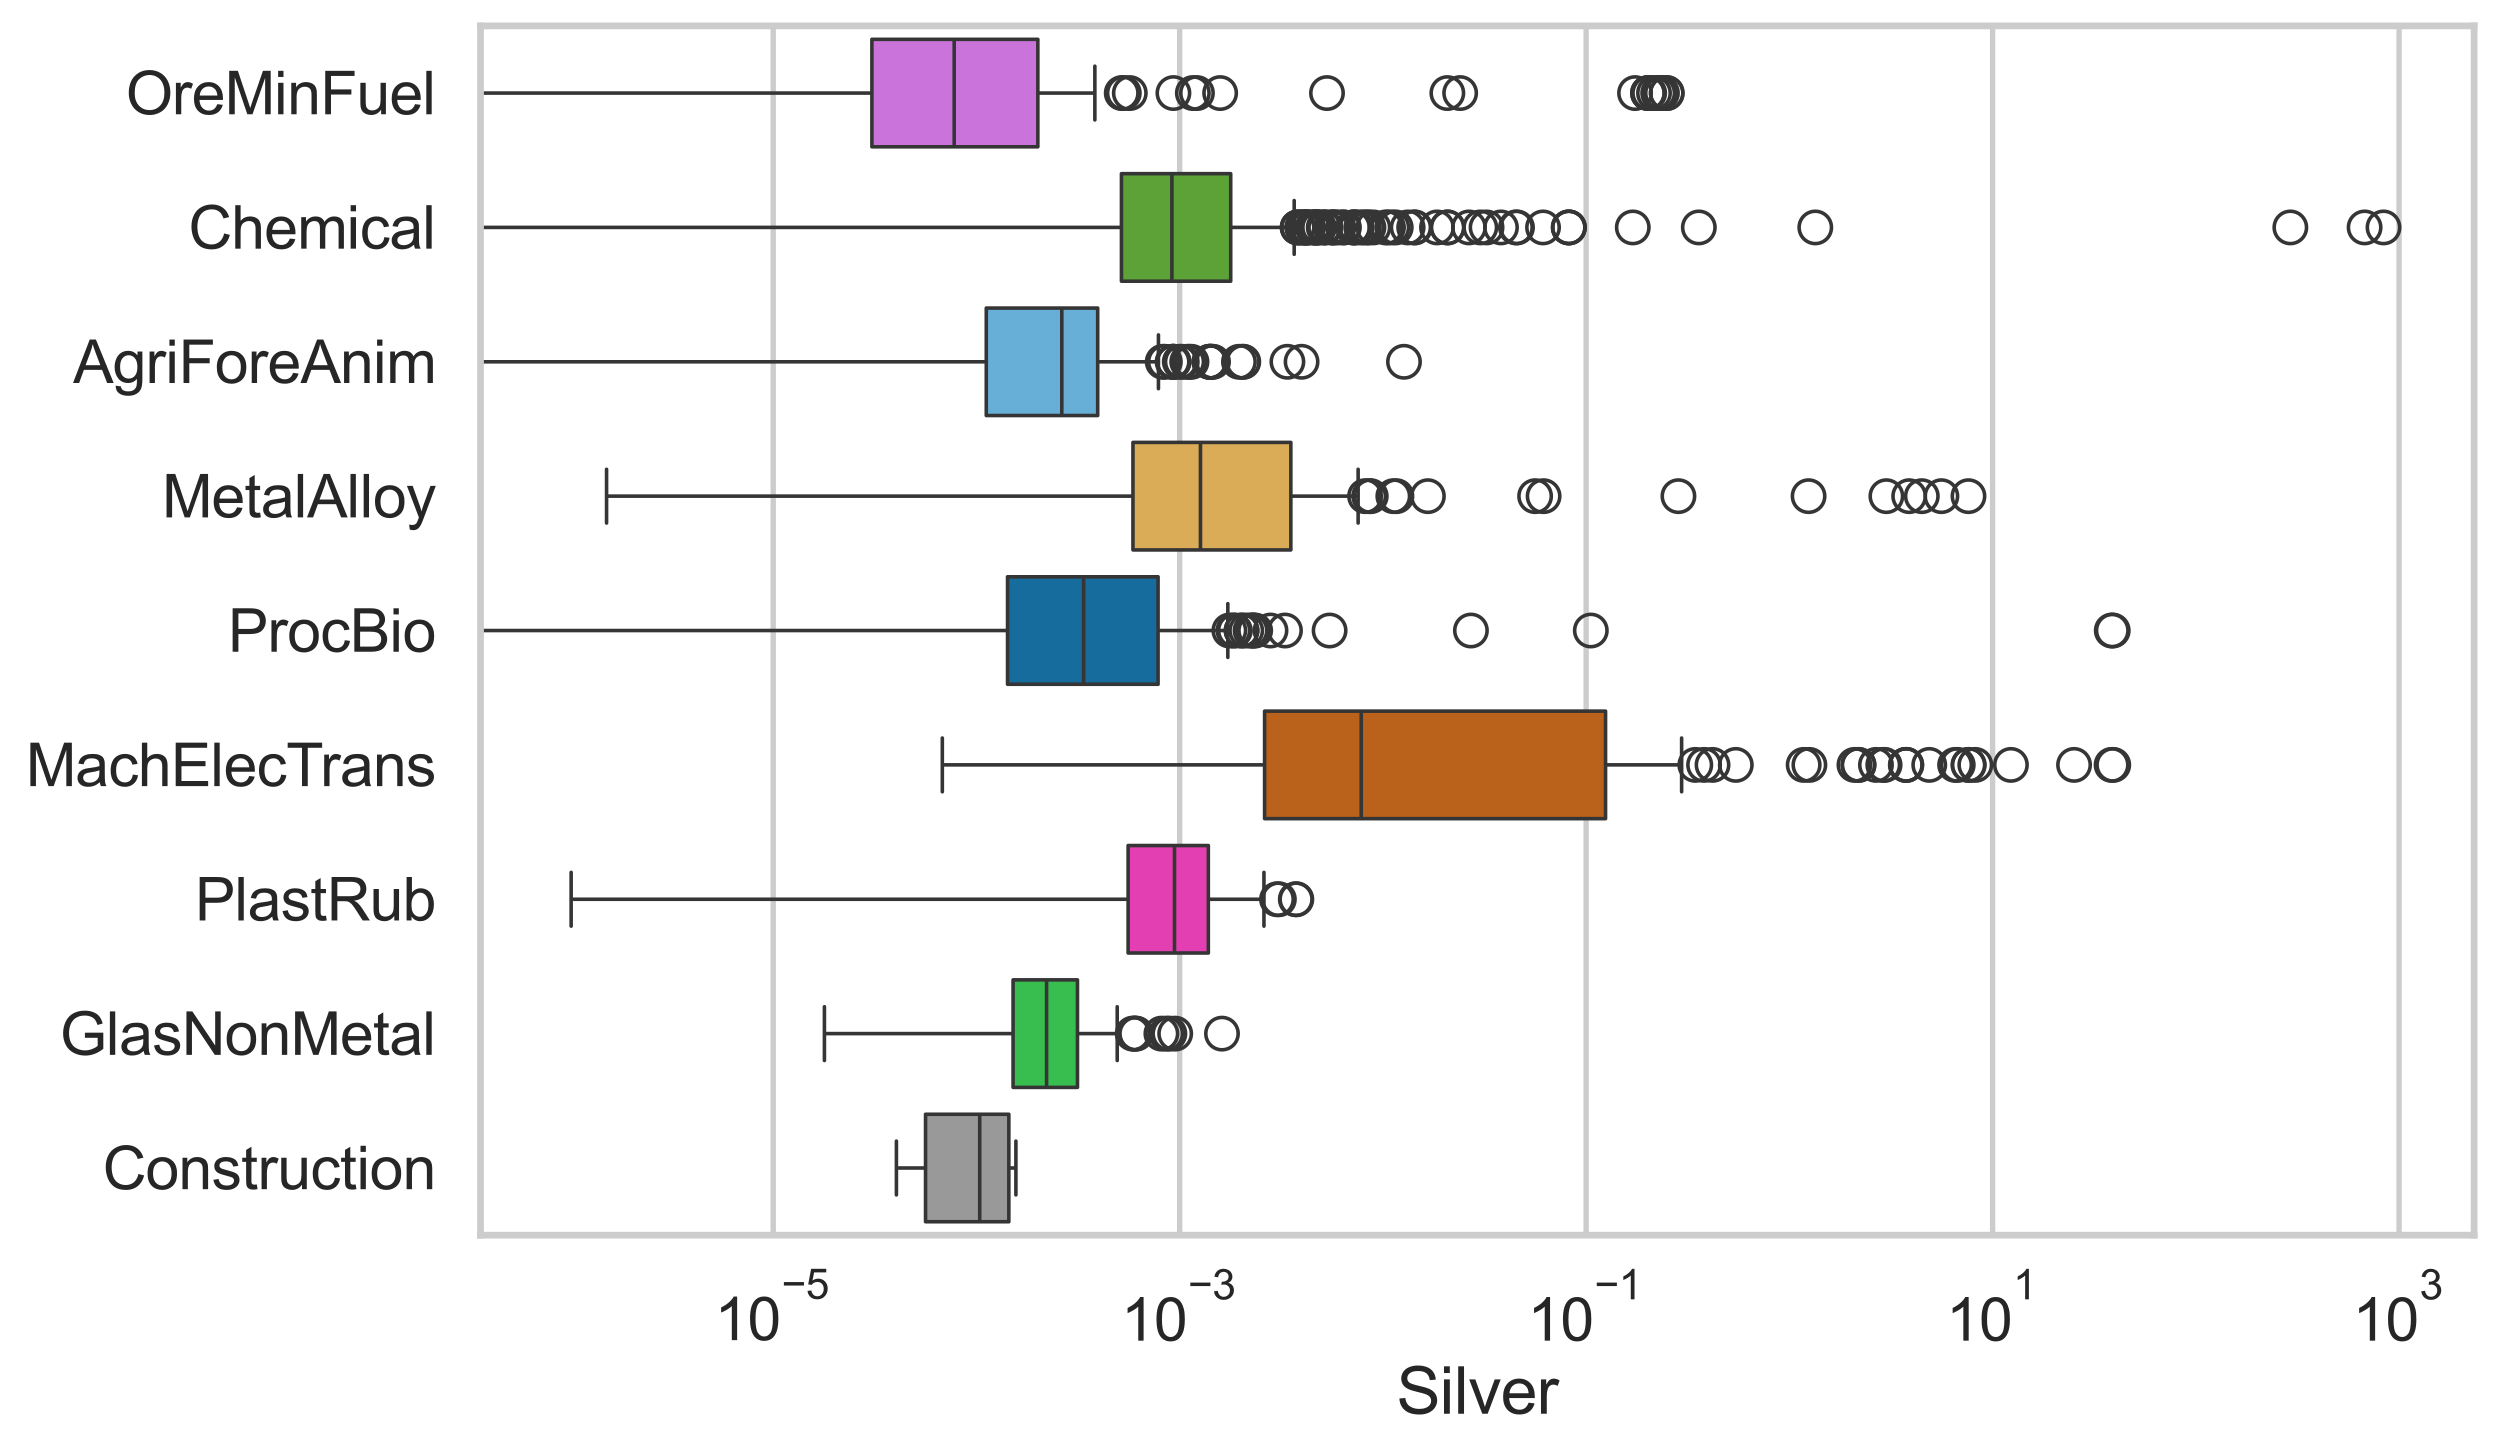 <?xml version="1.0" encoding="utf-8" standalone="no"?>
<!DOCTYPE svg PUBLIC "-//W3C//DTD SVG 1.1//EN"
  "http://www.w3.org/Graphics/SVG/1.1/DTD/svg11.dtd">
<svg xmlns:xlink="http://www.w3.org/1999/xlink" width="695.577pt" height="404.121pt" viewBox="0 0 695.577 404.121" xmlns="http://www.w3.org/2000/svg" version="1.1">
 <defs>
  <style type="text/css">*{stroke-linejoin: round; stroke-linecap: butt}</style>
 </defs>
 <g id="figure_1">
  <g id="patch_1">
   <path d="M 0 404.121 
L 695.577 404.121 
L 695.577 0 
L 0 0 
z
" style="fill: #ffffff"/>
  </g>
  <g id="axes_1">
   <g id="patch_2">
    <path d="M 133.697 343.665 
L 688.377 343.665 
L 688.377 7.2 
L 133.697 7.2 
z
" style="fill: #ffffff"/>
   </g>
   <g id="matplotlib.axis_1">
    <g id="xtick_1">
     <g id="line2d_1">
      <path d="M 215.134 343.665 
L 215.134 7.2 
" clip-path="url(#pb88193bafd)" style="fill: none; stroke: #cccccc; stroke-width: 1.5; stroke-linecap: round"/>
     </g>
     <g id="text_1">
      <!-- $\mathdefault{10^{-5}}$ -->
      <g style="fill: #262626" transform="translate(198.799 373.015) scale(0.165 -0.165)">
       <defs>
        <path id="ArialMT-31" d="M 2384 0 
L 1822 0 
L 1822 3584 
Q 1619 3391 1289 3197 
Q 959 3003 697 2906 
L 697 3450 
Q 1169 3672 1522 3987 
Q 1875 4303 2022 4600 
L 2384 4600 
L 2384 0 
z
" transform="scale(0.016)"/>
        <path id="ArialMT-30" d="M 266 2259 
Q 266 3072 433 3567 
Q 600 4063 929 4331 
Q 1259 4600 1759 4600 
Q 2128 4600 2406 4451 
Q 2684 4303 2865 4023 
Q 3047 3744 3150 3342 
Q 3253 2941 3253 2259 
Q 3253 1453 3087 958 
Q 2922 463 2592 192 
Q 2263 -78 1759 -78 
Q 1097 -78 719 397 
Q 266 969 266 2259 
z
M 844 2259 
Q 844 1131 1108 757 
Q 1372 384 1759 384 
Q 2147 384 2411 759 
Q 2675 1134 2675 2259 
Q 2675 3391 2411 3762 
Q 2147 4134 1753 4134 
Q 1366 4134 1134 3806 
Q 844 3388 844 2259 
z
" transform="scale(0.016)"/>
        <path id="ArialMT-2212" d="M 3381 1997 
L 356 1997 
L 356 2522 
L 3381 2522 
L 3381 1997 
z
" transform="scale(0.016)"/>
        <path id="ArialMT-35" d="M 266 1200 
L 856 1250 
Q 922 819 1161 601 
Q 1400 384 1738 384 
Q 2144 384 2425 690 
Q 2706 997 2706 1503 
Q 2706 1984 2436 2262 
Q 2166 2541 1728 2541 
Q 1456 2541 1237 2417 
Q 1019 2294 894 2097 
L 366 2166 
L 809 4519 
L 3088 4519 
L 3088 3981 
L 1259 3981 
L 1013 2750 
Q 1425 3038 1878 3038 
Q 2478 3038 2890 2622 
Q 3303 2206 3303 1553 
Q 3303 931 2941 478 
Q 2500 -78 1738 -78 
Q 1113 -78 717 272 
Q 322 622 266 1200 
z
" transform="scale(0.016)"/>
       </defs>
       <use xlink:href="#ArialMT-31" transform="translate(0 0.88)"/>
       <use xlink:href="#ArialMT-30" transform="translate(55.615 0.88)"/>
       <use xlink:href="#ArialMT-2212" transform="translate(112.973 70.573) scale(0.7)"/>
       <use xlink:href="#ArialMT-35" transform="translate(153.852 70.573) scale(0.7)"/>
      </g>
     </g>
    </g>
    <g id="xtick_2">
     <g id="line2d_2">
      <path d="M 328.224 343.665 
L 328.224 7.2 
" clip-path="url(#pb88193bafd)" style="fill: none; stroke: #cccccc; stroke-width: 1.5; stroke-linecap: round"/>
     </g>
     <g id="text_2">
      <!-- $\mathdefault{10^{-3}}$ -->
      <g style="fill: #262626" transform="translate(311.889 373.18) scale(0.165 -0.165)">
       <defs>
        <path id="ArialMT-33" d="M 269 1209 
L 831 1284 
Q 928 806 1161 595 
Q 1394 384 1728 384 
Q 2125 384 2398 659 
Q 2672 934 2672 1341 
Q 2672 1728 2419 1979 
Q 2166 2231 1775 2231 
Q 1616 2231 1378 2169 
L 1441 2663 
Q 1497 2656 1531 2656 
Q 1891 2656 2178 2843 
Q 2466 3031 2466 3422 
Q 2466 3731 2256 3934 
Q 2047 4138 1716 4138 
Q 1388 4138 1169 3931 
Q 950 3725 888 3313 
L 325 3413 
Q 428 3978 793 4289 
Q 1159 4600 1703 4600 
Q 2078 4600 2393 4439 
Q 2709 4278 2876 4000 
Q 3044 3722 3044 3409 
Q 3044 3113 2884 2869 
Q 2725 2625 2413 2481 
Q 2819 2388 3044 2092 
Q 3269 1797 3269 1353 
Q 3269 753 2831 336 
Q 2394 -81 1725 -81 
Q 1122 -81 723 278 
Q 325 638 269 1209 
z
" transform="scale(0.016)"/>
       </defs>
       <use xlink:href="#ArialMT-31" transform="translate(0 0.994)"/>
       <use xlink:href="#ArialMT-30" transform="translate(55.615 0.994)"/>
       <use xlink:href="#ArialMT-2212" transform="translate(112.973 70.688) scale(0.7)"/>
       <use xlink:href="#ArialMT-33" transform="translate(153.852 70.688) scale(0.7)"/>
      </g>
     </g>
    </g>
    <g id="xtick_3">
     <g id="line2d_3">
      <path d="M 441.314 343.665 
L 441.314 7.2 
" clip-path="url(#pb88193bafd)" style="fill: none; stroke: #cccccc; stroke-width: 1.5; stroke-linecap: round"/>
     </g>
     <g id="text_3">
      <!-- $\mathdefault{10^{-1}}$ -->
      <g style="fill: #262626" transform="translate(424.979 373.18) scale(0.165 -0.165)">
       <use xlink:href="#ArialMT-31" transform="translate(0 0.994)"/>
       <use xlink:href="#ArialMT-30" transform="translate(55.615 0.994)"/>
       <use xlink:href="#ArialMT-2212" transform="translate(112.973 70.688) scale(0.7)"/>
       <use xlink:href="#ArialMT-31" transform="translate(153.852 70.688) scale(0.7)"/>
      </g>
     </g>
    </g>
    <g id="xtick_4">
     <g id="line2d_4">
      <path d="M 554.404 343.665 
L 554.404 7.2 
" clip-path="url(#pb88193bafd)" style="fill: none; stroke: #cccccc; stroke-width: 1.5; stroke-linecap: round"/>
     </g>
     <g id="text_4">
      <!-- $\mathdefault{10^{1}}$ -->
      <g style="fill: #262626" transform="translate(541.452 373.18) scale(0.165 -0.165)">
       <use xlink:href="#ArialMT-31" transform="translate(0 0.994)"/>
       <use xlink:href="#ArialMT-30" transform="translate(55.615 0.994)"/>
       <use xlink:href="#ArialMT-31" transform="translate(112.973 70.688) scale(0.7)"/>
      </g>
     </g>
    </g>
    <g id="xtick_5">
     <g id="line2d_5">
      <path d="M 667.494 343.665 
L 667.494 7.2 
" clip-path="url(#pb88193bafd)" style="fill: none; stroke: #cccccc; stroke-width: 1.5; stroke-linecap: round"/>
     </g>
     <g id="text_5">
      <!-- $\mathdefault{10^{3}}$ -->
      <g style="fill: #262626" transform="translate(654.542 373.18) scale(0.165 -0.165)">
       <use xlink:href="#ArialMT-31" transform="translate(0 0.994)"/>
       <use xlink:href="#ArialMT-30" transform="translate(55.615 0.994)"/>
       <use xlink:href="#ArialMT-33" transform="translate(112.973 70.688) scale(0.7)"/>
      </g>
     </g>
    </g>
    <g id="text_6">
     <!-- Silver -->
     <g style="fill: #262626" transform="translate(388.533 393.344) scale(0.18 -0.18)">
      <defs>
       <path id="ArialMT-53" d="M 288 1472 
L 859 1522 
Q 900 1178 1048 958 
Q 1197 738 1509 602 
Q 1822 466 2213 466 
Q 2559 466 2825 569 
Q 3091 672 3220 851 
Q 3350 1031 3350 1244 
Q 3350 1459 3225 1620 
Q 3100 1781 2813 1891 
Q 2628 1963 1997 2114 
Q 1366 2266 1113 2400 
Q 784 2572 623 2826 
Q 463 3081 463 3397 
Q 463 3744 659 4045 
Q 856 4347 1234 4503 
Q 1613 4659 2075 4659 
Q 2584 4659 2973 4495 
Q 3363 4331 3572 4012 
Q 3781 3694 3797 3291 
L 3216 3247 
Q 3169 3681 2898 3903 
Q 2628 4125 2100 4125 
Q 1550 4125 1298 3923 
Q 1047 3722 1047 3438 
Q 1047 3191 1225 3031 
Q 1400 2872 2139 2705 
Q 2878 2538 3153 2413 
Q 3553 2228 3743 1945 
Q 3934 1663 3934 1294 
Q 3934 928 3725 604 
Q 3516 281 3123 101 
Q 2731 -78 2241 -78 
Q 1619 -78 1198 103 
Q 778 284 539 648 
Q 300 1013 288 1472 
z
" transform="scale(0.016)"/>
       <path id="ArialMT-69" d="M 425 3934 
L 425 4581 
L 988 4581 
L 988 3934 
L 425 3934 
z
M 425 0 
L 425 3319 
L 988 3319 
L 988 0 
L 425 0 
z
" transform="scale(0.016)"/>
       <path id="ArialMT-6c" d="M 409 0 
L 409 4581 
L 972 4581 
L 972 0 
L 409 0 
z
" transform="scale(0.016)"/>
       <path id="ArialMT-76" d="M 1344 0 
L 81 3319 
L 675 3319 
L 1388 1331 
Q 1503 1009 1600 663 
Q 1675 925 1809 1294 
L 2547 3319 
L 3125 3319 
L 1869 0 
L 1344 0 
z
" transform="scale(0.016)"/>
       <path id="ArialMT-65" d="M 2694 1069 
L 3275 997 
Q 3138 488 2766 206 
Q 2394 -75 1816 -75 
Q 1088 -75 661 373 
Q 234 822 234 1631 
Q 234 2469 665 2931 
Q 1097 3394 1784 3394 
Q 2450 3394 2872 2941 
Q 3294 2488 3294 1666 
Q 3294 1616 3291 1516 
L 816 1516 
Q 847 969 1125 678 
Q 1403 388 1819 388 
Q 2128 388 2347 550 
Q 2566 713 2694 1069 
z
M 847 1978 
L 2700 1978 
Q 2663 2397 2488 2606 
Q 2219 2931 1791 2931 
Q 1403 2931 1139 2672 
Q 875 2413 847 1978 
z
" transform="scale(0.016)"/>
       <path id="ArialMT-72" d="M 416 0 
L 416 3319 
L 922 3319 
L 922 2816 
Q 1116 3169 1280 3281 
Q 1444 3394 1641 3394 
Q 1925 3394 2219 3213 
L 2025 2691 
Q 1819 2813 1613 2813 
Q 1428 2813 1281 2702 
Q 1134 2591 1072 2394 
Q 978 2094 978 1738 
L 978 0 
L 416 0 
z
" transform="scale(0.016)"/>
      </defs>
      <use xlink:href="#ArialMT-53"/>
      <use xlink:href="#ArialMT-69" transform="translate(66.699 0)"/>
      <use xlink:href="#ArialMT-6c" transform="translate(88.916 0)"/>
      <use xlink:href="#ArialMT-76" transform="translate(111.133 0)"/>
      <use xlink:href="#ArialMT-65" transform="translate(161.133 0)"/>
      <use xlink:href="#ArialMT-72" transform="translate(216.748 0)"/>
     </g>
    </g>
   </g>
   <g id="matplotlib.axis_2">
    <g id="ytick_1">
     <g id="text_7">
      <!-- OreMinFuel -->
      <g style="fill: #262626" transform="translate(35.013 31.798) scale(0.165 -0.165)">
       <defs>
        <path id="ArialMT-4f" d="M 309 2231 
Q 309 3372 921 4017 
Q 1534 4663 2503 4663 
Q 3138 4663 3647 4359 
Q 4156 4056 4423 3514 
Q 4691 2972 4691 2284 
Q 4691 1588 4409 1038 
Q 4128 488 3612 205 
Q 3097 -78 2500 -78 
Q 1853 -78 1343 234 
Q 834 547 571 1087 
Q 309 1628 309 2231 
z
M 934 2222 
Q 934 1394 1379 917 
Q 1825 441 2497 441 
Q 3181 441 3623 922 
Q 4066 1403 4066 2288 
Q 4066 2847 3877 3264 
Q 3688 3681 3323 3911 
Q 2959 4141 2506 4141 
Q 1863 4141 1398 3698 
Q 934 3256 934 2222 
z
" transform="scale(0.016)"/>
        <path id="ArialMT-4d" d="M 475 0 
L 475 4581 
L 1388 4581 
L 2472 1338 
Q 2622 884 2691 659 
Q 2769 909 2934 1394 
L 4031 4581 
L 4847 4581 
L 4847 0 
L 4263 0 
L 4263 3834 
L 2931 0 
L 2384 0 
L 1059 3900 
L 1059 0 
L 475 0 
z
" transform="scale(0.016)"/>
        <path id="ArialMT-6e" d="M 422 0 
L 422 3319 
L 928 3319 
L 928 2847 
Q 1294 3394 1984 3394 
Q 2284 3394 2536 3286 
Q 2788 3178 2913 3003 
Q 3038 2828 3088 2588 
Q 3119 2431 3119 2041 
L 3119 0 
L 2556 0 
L 2556 2019 
Q 2556 2363 2490 2533 
Q 2425 2703 2258 2804 
Q 2091 2906 1866 2906 
Q 1506 2906 1245 2678 
Q 984 2450 984 1813 
L 984 0 
L 422 0 
z
" transform="scale(0.016)"/>
        <path id="ArialMT-46" d="M 525 0 
L 525 4581 
L 3616 4581 
L 3616 4041 
L 1131 4041 
L 1131 2622 
L 3281 2622 
L 3281 2081 
L 1131 2081 
L 1131 0 
L 525 0 
z
" transform="scale(0.016)"/>
        <path id="ArialMT-75" d="M 2597 0 
L 2597 488 
Q 2209 -75 1544 -75 
Q 1250 -75 995 37 
Q 741 150 617 320 
Q 494 491 444 738 
Q 409 903 409 1263 
L 409 3319 
L 972 3319 
L 972 1478 
Q 972 1038 1006 884 
Q 1059 663 1231 536 
Q 1403 409 1656 409 
Q 1909 409 2131 539 
Q 2353 669 2445 892 
Q 2538 1116 2538 1541 
L 2538 3319 
L 3100 3319 
L 3100 0 
L 2597 0 
z
" transform="scale(0.016)"/>
       </defs>
       <use xlink:href="#ArialMT-4f"/>
       <use xlink:href="#ArialMT-72" transform="translate(77.783 0)"/>
       <use xlink:href="#ArialMT-65" transform="translate(111.084 0)"/>
       <use xlink:href="#ArialMT-4d" transform="translate(166.699 0)"/>
       <use xlink:href="#ArialMT-69" transform="translate(250 0)"/>
       <use xlink:href="#ArialMT-6e" transform="translate(272.217 0)"/>
       <use xlink:href="#ArialMT-46" transform="translate(327.832 0)"/>
       <use xlink:href="#ArialMT-75" transform="translate(388.916 0)"/>
       <use xlink:href="#ArialMT-65" transform="translate(444.531 0)"/>
       <use xlink:href="#ArialMT-6c" transform="translate(500.146 0)"/>
      </g>
     </g>
    </g>
    <g id="ytick_2">
     <g id="text_8">
      <!-- Chemical -->
      <g style="fill: #262626" transform="translate(52.428 69.183) scale(0.165 -0.165)">
       <defs>
        <path id="ArialMT-43" d="M 3763 1606 
L 4369 1453 
Q 4178 706 3683 314 
Q 3188 -78 2472 -78 
Q 1731 -78 1267 223 
Q 803 525 561 1097 
Q 319 1669 319 2325 
Q 319 3041 592 3573 
Q 866 4106 1370 4382 
Q 1875 4659 2481 4659 
Q 3169 4659 3637 4309 
Q 4106 3959 4291 3325 
L 3694 3184 
Q 3534 3684 3231 3912 
Q 2928 4141 2469 4141 
Q 1941 4141 1586 3887 
Q 1231 3634 1087 3207 
Q 944 2781 944 2328 
Q 944 1744 1114 1308 
Q 1284 872 1643 656 
Q 2003 441 2422 441 
Q 2931 441 3284 734 
Q 3638 1028 3763 1606 
z
" transform="scale(0.016)"/>
        <path id="ArialMT-68" d="M 422 0 
L 422 4581 
L 984 4581 
L 984 2938 
Q 1378 3394 1978 3394 
Q 2347 3394 2619 3248 
Q 2891 3103 3008 2847 
Q 3125 2591 3125 2103 
L 3125 0 
L 2563 0 
L 2563 2103 
Q 2563 2525 2380 2717 
Q 2197 2909 1863 2909 
Q 1613 2909 1392 2779 
Q 1172 2650 1078 2428 
Q 984 2206 984 1816 
L 984 0 
L 422 0 
z
" transform="scale(0.016)"/>
        <path id="ArialMT-6d" d="M 422 0 
L 422 3319 
L 925 3319 
L 925 2853 
Q 1081 3097 1340 3245 
Q 1600 3394 1931 3394 
Q 2300 3394 2536 3241 
Q 2772 3088 2869 2813 
Q 3263 3394 3894 3394 
Q 4388 3394 4653 3120 
Q 4919 2847 4919 2278 
L 4919 0 
L 4359 0 
L 4359 2091 
Q 4359 2428 4304 2576 
Q 4250 2725 4106 2815 
Q 3963 2906 3769 2906 
Q 3419 2906 3187 2673 
Q 2956 2441 2956 1928 
L 2956 0 
L 2394 0 
L 2394 2156 
Q 2394 2531 2256 2718 
Q 2119 2906 1806 2906 
Q 1569 2906 1367 2781 
Q 1166 2656 1075 2415 
Q 984 2175 984 1722 
L 984 0 
L 422 0 
z
" transform="scale(0.016)"/>
        <path id="ArialMT-63" d="M 2588 1216 
L 3141 1144 
Q 3050 572 2676 248 
Q 2303 -75 1759 -75 
Q 1078 -75 664 370 
Q 250 816 250 1647 
Q 250 2184 428 2587 
Q 606 2991 970 3192 
Q 1334 3394 1763 3394 
Q 2303 3394 2647 3120 
Q 2991 2847 3088 2344 
L 2541 2259 
Q 2463 2594 2264 2762 
Q 2066 2931 1784 2931 
Q 1359 2931 1093 2626 
Q 828 2322 828 1663 
Q 828 994 1084 691 
Q 1341 388 1753 388 
Q 2084 388 2306 591 
Q 2528 794 2588 1216 
z
" transform="scale(0.016)"/>
        <path id="ArialMT-61" d="M 2588 409 
Q 2275 144 1986 34 
Q 1697 -75 1366 -75 
Q 819 -75 525 192 
Q 231 459 231 875 
Q 231 1119 342 1320 
Q 453 1522 633 1644 
Q 813 1766 1038 1828 
Q 1203 1872 1538 1913 
Q 2219 1994 2541 2106 
Q 2544 2222 2544 2253 
Q 2544 2597 2384 2738 
Q 2169 2928 1744 2928 
Q 1347 2928 1158 2789 
Q 969 2650 878 2297 
L 328 2372 
Q 403 2725 575 2942 
Q 747 3159 1072 3276 
Q 1397 3394 1825 3394 
Q 2250 3394 2515 3294 
Q 2781 3194 2906 3042 
Q 3031 2891 3081 2659 
Q 3109 2516 3109 2141 
L 3109 1391 
Q 3109 606 3145 398 
Q 3181 191 3288 0 
L 2700 0 
Q 2613 175 2588 409 
z
M 2541 1666 
Q 2234 1541 1622 1453 
Q 1275 1403 1131 1340 
Q 988 1278 909 1158 
Q 831 1038 831 891 
Q 831 666 1001 516 
Q 1172 366 1500 366 
Q 1825 366 2078 508 
Q 2331 650 2450 897 
Q 2541 1088 2541 1459 
L 2541 1666 
z
" transform="scale(0.016)"/>
       </defs>
       <use xlink:href="#ArialMT-43"/>
       <use xlink:href="#ArialMT-68" transform="translate(72.217 0)"/>
       <use xlink:href="#ArialMT-65" transform="translate(127.832 0)"/>
       <use xlink:href="#ArialMT-6d" transform="translate(183.447 0)"/>
       <use xlink:href="#ArialMT-69" transform="translate(266.748 0)"/>
       <use xlink:href="#ArialMT-63" transform="translate(288.965 0)"/>
       <use xlink:href="#ArialMT-61" transform="translate(338.965 0)"/>
       <use xlink:href="#ArialMT-6c" transform="translate(394.58 0)"/>
      </g>
     </g>
    </g>
    <g id="ytick_3">
     <g id="text_9">
      <!-- AgriForeAnim -->
      <g style="fill: #262626" transform="translate(20.341 106.568) scale(0.165 -0.165)">
       <defs>
        <path id="ArialMT-41" d="M -9 0 
L 1750 4581 
L 2403 4581 
L 4278 0 
L 3588 0 
L 3053 1388 
L 1138 1388 
L 634 0 
L -9 0 
z
M 1313 1881 
L 2866 1881 
L 2388 3150 
Q 2169 3728 2063 4100 
Q 1975 3659 1816 3225 
L 1313 1881 
z
" transform="scale(0.016)"/>
        <path id="ArialMT-67" d="M 319 -275 
L 866 -356 
Q 900 -609 1056 -725 
Q 1266 -881 1628 -881 
Q 2019 -881 2231 -725 
Q 2444 -569 2519 -288 
Q 2563 -116 2559 434 
Q 2191 0 1641 0 
Q 956 0 581 494 
Q 206 988 206 1678 
Q 206 2153 378 2554 
Q 550 2956 876 3175 
Q 1203 3394 1644 3394 
Q 2231 3394 2613 2919 
L 2613 3319 
L 3131 3319 
L 3131 450 
Q 3131 -325 2973 -648 
Q 2816 -972 2473 -1159 
Q 2131 -1347 1631 -1347 
Q 1038 -1347 672 -1080 
Q 306 -813 319 -275 
z
M 784 1719 
Q 784 1066 1043 766 
Q 1303 466 1694 466 
Q 2081 466 2343 764 
Q 2606 1063 2606 1700 
Q 2606 2309 2336 2618 
Q 2066 2928 1684 2928 
Q 1309 2928 1046 2623 
Q 784 2319 784 1719 
z
" transform="scale(0.016)"/>
        <path id="ArialMT-6f" d="M 213 1659 
Q 213 2581 725 3025 
Q 1153 3394 1769 3394 
Q 2453 3394 2887 2945 
Q 3322 2497 3322 1706 
Q 3322 1066 3130 698 
Q 2938 331 2570 128 
Q 2203 -75 1769 -75 
Q 1072 -75 642 372 
Q 213 819 213 1659 
z
M 791 1659 
Q 791 1022 1069 705 
Q 1347 388 1769 388 
Q 2188 388 2466 706 
Q 2744 1025 2744 1678 
Q 2744 2294 2464 2611 
Q 2184 2928 1769 2928 
Q 1347 2928 1069 2612 
Q 791 2297 791 1659 
z
" transform="scale(0.016)"/>
       </defs>
       <use xlink:href="#ArialMT-41"/>
       <use xlink:href="#ArialMT-67" transform="translate(66.699 0)"/>
       <use xlink:href="#ArialMT-72" transform="translate(122.314 0)"/>
       <use xlink:href="#ArialMT-69" transform="translate(155.615 0)"/>
       <use xlink:href="#ArialMT-46" transform="translate(177.832 0)"/>
       <use xlink:href="#ArialMT-6f" transform="translate(238.916 0)"/>
       <use xlink:href="#ArialMT-72" transform="translate(294.531 0)"/>
       <use xlink:href="#ArialMT-65" transform="translate(327.832 0)"/>
       <use xlink:href="#ArialMT-41" transform="translate(383.447 0)"/>
       <use xlink:href="#ArialMT-6e" transform="translate(450.146 0)"/>
       <use xlink:href="#ArialMT-69" transform="translate(505.762 0)"/>
       <use xlink:href="#ArialMT-6d" transform="translate(527.979 0)"/>
      </g>
     </g>
    </g>
    <g id="ytick_4">
     <g id="text_10">
      <!-- MetalAlloy -->
      <g style="fill: #262626" transform="translate(45.088 143.953) scale(0.165 -0.165)">
       <defs>
        <path id="ArialMT-74" d="M 1650 503 
L 1731 6 
Q 1494 -44 1306 -44 
Q 1000 -44 831 53 
Q 663 150 594 308 
Q 525 466 525 972 
L 525 2881 
L 113 2881 
L 113 3319 
L 525 3319 
L 525 4141 
L 1084 4478 
L 1084 3319 
L 1650 3319 
L 1650 2881 
L 1084 2881 
L 1084 941 
Q 1084 700 1114 631 
Q 1144 563 1211 522 
Q 1278 481 1403 481 
Q 1497 481 1650 503 
z
" transform="scale(0.016)"/>
        <path id="ArialMT-79" d="M 397 -1278 
L 334 -750 
Q 519 -800 656 -800 
Q 844 -800 956 -737 
Q 1069 -675 1141 -563 
Q 1194 -478 1313 -144 
Q 1328 -97 1363 -6 
L 103 3319 
L 709 3319 
L 1400 1397 
Q 1534 1031 1641 628 
Q 1738 1016 1872 1384 
L 2581 3319 
L 3144 3319 
L 1881 -56 
Q 1678 -603 1566 -809 
Q 1416 -1088 1222 -1217 
Q 1028 -1347 759 -1347 
Q 597 -1347 397 -1278 
z
" transform="scale(0.016)"/>
       </defs>
       <use xlink:href="#ArialMT-4d"/>
       <use xlink:href="#ArialMT-65" transform="translate(83.301 0)"/>
       <use xlink:href="#ArialMT-74" transform="translate(138.916 0)"/>
       <use xlink:href="#ArialMT-61" transform="translate(166.699 0)"/>
       <use xlink:href="#ArialMT-6c" transform="translate(222.314 0)"/>
       <use xlink:href="#ArialMT-41" transform="translate(244.531 0)"/>
       <use xlink:href="#ArialMT-6c" transform="translate(311.23 0)"/>
       <use xlink:href="#ArialMT-6c" transform="translate(333.447 0)"/>
       <use xlink:href="#ArialMT-6f" transform="translate(355.664 0)"/>
       <use xlink:href="#ArialMT-79" transform="translate(411.279 0)"/>
      </g>
     </g>
    </g>
    <g id="ytick_5">
     <g id="text_11">
      <!-- ProcBio -->
      <g style="fill: #262626" transform="translate(63.424 181.337) scale(0.165 -0.165)">
       <defs>
        <path id="ArialMT-50" d="M 494 0 
L 494 4581 
L 2222 4581 
Q 2678 4581 2919 4538 
Q 3256 4481 3484 4323 
Q 3713 4166 3852 3881 
Q 3991 3597 3991 3256 
Q 3991 2672 3619 2267 
Q 3247 1863 2275 1863 
L 1100 1863 
L 1100 0 
L 494 0 
z
M 1100 2403 
L 2284 2403 
Q 2872 2403 3119 2622 
Q 3366 2841 3366 3238 
Q 3366 3525 3220 3729 
Q 3075 3934 2838 4000 
Q 2684 4041 2272 4041 
L 1100 4041 
L 1100 2403 
z
" transform="scale(0.016)"/>
        <path id="ArialMT-42" d="M 469 0 
L 469 4581 
L 2188 4581 
Q 2713 4581 3030 4442 
Q 3347 4303 3526 4014 
Q 3706 3725 3706 3409 
Q 3706 3116 3547 2856 
Q 3388 2597 3066 2438 
Q 3481 2316 3704 2022 
Q 3928 1728 3928 1328 
Q 3928 1006 3792 729 
Q 3656 453 3456 303 
Q 3256 153 2954 76 
Q 2653 0 2216 0 
L 469 0 
z
M 1075 2656 
L 2066 2656 
Q 2469 2656 2644 2709 
Q 2875 2778 2992 2937 
Q 3109 3097 3109 3338 
Q 3109 3566 3000 3739 
Q 2891 3913 2687 3977 
Q 2484 4041 1991 4041 
L 1075 4041 
L 1075 2656 
z
M 1075 541 
L 2216 541 
Q 2509 541 2628 563 
Q 2838 600 2978 687 
Q 3119 775 3209 942 
Q 3300 1109 3300 1328 
Q 3300 1584 3169 1773 
Q 3038 1963 2805 2039 
Q 2572 2116 2134 2116 
L 1075 2116 
L 1075 541 
z
" transform="scale(0.016)"/>
       </defs>
       <use xlink:href="#ArialMT-50"/>
       <use xlink:href="#ArialMT-72" transform="translate(66.699 0)"/>
       <use xlink:href="#ArialMT-6f" transform="translate(100 0)"/>
       <use xlink:href="#ArialMT-63" transform="translate(155.615 0)"/>
       <use xlink:href="#ArialMT-42" transform="translate(205.615 0)"/>
       <use xlink:href="#ArialMT-69" transform="translate(272.314 0)"/>
       <use xlink:href="#ArialMT-6f" transform="translate(294.531 0)"/>
      </g>
     </g>
    </g>
    <g id="ytick_6">
     <g id="text_12">
      <!-- MachElecTrans -->
      <g style="fill: #262626" transform="translate(7.2 218.722) scale(0.165 -0.165)">
       <defs>
        <path id="ArialMT-45" d="M 506 0 
L 506 4581 
L 3819 4581 
L 3819 4041 
L 1113 4041 
L 1113 2638 
L 3647 2638 
L 3647 2100 
L 1113 2100 
L 1113 541 
L 3925 541 
L 3925 0 
L 506 0 
z
" transform="scale(0.016)"/>
        <path id="ArialMT-54" d="M 1659 0 
L 1659 4041 
L 150 4041 
L 150 4581 
L 3781 4581 
L 3781 4041 
L 2266 4041 
L 2266 0 
L 1659 0 
z
" transform="scale(0.016)"/>
        <path id="ArialMT-73" d="M 197 991 
L 753 1078 
Q 800 744 1014 566 
Q 1228 388 1613 388 
Q 2000 388 2187 545 
Q 2375 703 2375 916 
Q 2375 1106 2209 1216 
Q 2094 1291 1634 1406 
Q 1016 1563 777 1677 
Q 538 1791 414 1992 
Q 291 2194 291 2438 
Q 291 2659 392 2848 
Q 494 3038 669 3163 
Q 800 3259 1026 3326 
Q 1253 3394 1513 3394 
Q 1903 3394 2198 3281 
Q 2494 3169 2634 2976 
Q 2775 2784 2828 2463 
L 2278 2388 
Q 2241 2644 2061 2787 
Q 1881 2931 1553 2931 
Q 1166 2931 1000 2803 
Q 834 2675 834 2503 
Q 834 2394 903 2306 
Q 972 2216 1119 2156 
Q 1203 2125 1616 2013 
Q 2213 1853 2448 1751 
Q 2684 1650 2818 1456 
Q 2953 1263 2953 975 
Q 2953 694 2789 445 
Q 2625 197 2315 61 
Q 2006 -75 1616 -75 
Q 969 -75 630 194 
Q 291 463 197 991 
z
" transform="scale(0.016)"/>
       </defs>
       <use xlink:href="#ArialMT-4d"/>
       <use xlink:href="#ArialMT-61" transform="translate(83.301 0)"/>
       <use xlink:href="#ArialMT-63" transform="translate(138.916 0)"/>
       <use xlink:href="#ArialMT-68" transform="translate(188.916 0)"/>
       <use xlink:href="#ArialMT-45" transform="translate(244.531 0)"/>
       <use xlink:href="#ArialMT-6c" transform="translate(311.23 0)"/>
       <use xlink:href="#ArialMT-65" transform="translate(333.447 0)"/>
       <use xlink:href="#ArialMT-63" transform="translate(389.062 0)"/>
       <use xlink:href="#ArialMT-54" transform="translate(439.062 0)"/>
       <use xlink:href="#ArialMT-72" transform="translate(496.396 0)"/>
       <use xlink:href="#ArialMT-61" transform="translate(529.697 0)"/>
       <use xlink:href="#ArialMT-6e" transform="translate(585.312 0)"/>
       <use xlink:href="#ArialMT-73" transform="translate(640.928 0)"/>
      </g>
     </g>
    </g>
    <g id="ytick_7">
     <g id="text_13">
      <!-- PlastRub -->
      <g style="fill: #262626" transform="translate(54.248 256.107) scale(0.165 -0.165)">
       <defs>
        <path id="ArialMT-52" d="M 503 0 
L 503 4581 
L 2534 4581 
Q 3147 4581 3465 4457 
Q 3784 4334 3975 4021 
Q 4166 3709 4166 3331 
Q 4166 2844 3850 2509 
Q 3534 2175 2875 2084 
Q 3116 1969 3241 1856 
Q 3506 1613 3744 1247 
L 4541 0 
L 3778 0 
L 3172 953 
Q 2906 1366 2734 1584 
Q 2563 1803 2427 1890 
Q 2291 1978 2150 2013 
Q 2047 2034 1813 2034 
L 1109 2034 
L 1109 0 
L 503 0 
z
M 1109 2559 
L 2413 2559 
Q 2828 2559 3062 2645 
Q 3297 2731 3419 2920 
Q 3541 3109 3541 3331 
Q 3541 3656 3305 3865 
Q 3069 4075 2559 4075 
L 1109 4075 
L 1109 2559 
z
" transform="scale(0.016)"/>
        <path id="ArialMT-62" d="M 941 0 
L 419 0 
L 419 4581 
L 981 4581 
L 981 2947 
Q 1338 3394 1891 3394 
Q 2197 3394 2470 3270 
Q 2744 3147 2920 2923 
Q 3097 2700 3197 2384 
Q 3297 2069 3297 1709 
Q 3297 856 2875 390 
Q 2453 -75 1863 -75 
Q 1275 -75 941 416 
L 941 0 
z
M 934 1684 
Q 934 1088 1097 822 
Q 1363 388 1816 388 
Q 2184 388 2453 708 
Q 2722 1028 2722 1663 
Q 2722 2313 2464 2622 
Q 2206 2931 1841 2931 
Q 1472 2931 1203 2611 
Q 934 2291 934 1684 
z
" transform="scale(0.016)"/>
       </defs>
       <use xlink:href="#ArialMT-50"/>
       <use xlink:href="#ArialMT-6c" transform="translate(66.699 0)"/>
       <use xlink:href="#ArialMT-61" transform="translate(88.916 0)"/>
       <use xlink:href="#ArialMT-73" transform="translate(144.531 0)"/>
       <use xlink:href="#ArialMT-74" transform="translate(194.531 0)"/>
       <use xlink:href="#ArialMT-52" transform="translate(222.314 0)"/>
       <use xlink:href="#ArialMT-75" transform="translate(294.531 0)"/>
       <use xlink:href="#ArialMT-62" transform="translate(350.146 0)"/>
      </g>
     </g>
    </g>
    <g id="ytick_8">
     <g id="text_14">
      <!-- GlasNonMetal -->
      <g style="fill: #262626" transform="translate(16.659 293.492) scale(0.165 -0.165)">
       <defs>
        <path id="ArialMT-47" d="M 2638 1797 
L 2638 2334 
L 4578 2338 
L 4578 638 
Q 4131 281 3656 101 
Q 3181 -78 2681 -78 
Q 2006 -78 1454 211 
Q 903 500 622 1047 
Q 341 1594 341 2269 
Q 341 2938 620 3517 
Q 900 4097 1425 4378 
Q 1950 4659 2634 4659 
Q 3131 4659 3532 4498 
Q 3934 4338 4162 4050 
Q 4391 3763 4509 3300 
L 3963 3150 
Q 3859 3500 3706 3700 
Q 3553 3900 3268 4020 
Q 2984 4141 2638 4141 
Q 2222 4141 1919 4014 
Q 1616 3888 1430 3681 
Q 1244 3475 1141 3228 
Q 966 2803 966 2306 
Q 966 1694 1177 1281 
Q 1388 869 1791 669 
Q 2194 469 2647 469 
Q 3041 469 3416 620 
Q 3791 772 3984 944 
L 3984 1797 
L 2638 1797 
z
" transform="scale(0.016)"/>
        <path id="ArialMT-4e" d="M 488 0 
L 488 4581 
L 1109 4581 
L 3516 984 
L 3516 4581 
L 4097 4581 
L 4097 0 
L 3475 0 
L 1069 3600 
L 1069 0 
L 488 0 
z
" transform="scale(0.016)"/>
       </defs>
       <use xlink:href="#ArialMT-47"/>
       <use xlink:href="#ArialMT-6c" transform="translate(77.783 0)"/>
       <use xlink:href="#ArialMT-61" transform="translate(100 0)"/>
       <use xlink:href="#ArialMT-73" transform="translate(155.615 0)"/>
       <use xlink:href="#ArialMT-4e" transform="translate(205.615 0)"/>
       <use xlink:href="#ArialMT-6f" transform="translate(277.832 0)"/>
       <use xlink:href="#ArialMT-6e" transform="translate(333.447 0)"/>
       <use xlink:href="#ArialMT-4d" transform="translate(389.062 0)"/>
       <use xlink:href="#ArialMT-65" transform="translate(472.363 0)"/>
       <use xlink:href="#ArialMT-74" transform="translate(527.979 0)"/>
       <use xlink:href="#ArialMT-61" transform="translate(555.762 0)"/>
       <use xlink:href="#ArialMT-6c" transform="translate(611.377 0)"/>
      </g>
     </g>
    </g>
    <g id="ytick_9">
     <g id="text_15">
      <!-- Construction -->
      <g style="fill: #262626" transform="translate(28.575 330.877) scale(0.165 -0.165)">
       <use xlink:href="#ArialMT-43"/>
       <use xlink:href="#ArialMT-6f" transform="translate(72.217 0)"/>
       <use xlink:href="#ArialMT-6e" transform="translate(127.832 0)"/>
       <use xlink:href="#ArialMT-73" transform="translate(183.447 0)"/>
       <use xlink:href="#ArialMT-74" transform="translate(233.447 0)"/>
       <use xlink:href="#ArialMT-72" transform="translate(261.23 0)"/>
       <use xlink:href="#ArialMT-75" transform="translate(294.531 0)"/>
       <use xlink:href="#ArialMT-63" transform="translate(350.146 0)"/>
       <use xlink:href="#ArialMT-74" transform="translate(400.146 0)"/>
       <use xlink:href="#ArialMT-69" transform="translate(427.93 0)"/>
       <use xlink:href="#ArialMT-6f" transform="translate(450.146 0)"/>
       <use xlink:href="#ArialMT-6e" transform="translate(505.762 0)"/>
      </g>
     </g>
    </g>
   </g>
   <g id="patch_3">
    <path d="M 242.589 10.938 
L 242.589 40.846 
L 288.759 40.846 
L 288.759 10.938 
L 242.589 10.938 
z
" clip-path="url(#pb88193bafd)" style="fill: #ca74db; stroke: #353535; stroke-linejoin: miter"/>
   </g>
   <g id="line2d_6">
    <path d="M 242.589 25.892 
L -1 25.892 
" clip-path="url(#pb88193bafd)" style="fill: none; stroke: #353535"/>
   </g>
   <g id="line2d_7">
    <path d="M 288.759 25.892 
L 304.623 25.892 
" clip-path="url(#pb88193bafd)" style="fill: none; stroke: #353535"/>
   </g>
   <g id="line2d_8">
    <path clip-path="url(#pb88193bafd)" style="fill: none; stroke: #353535; stroke-linecap: round"/>
   </g>
   <g id="line2d_9">
    <path d="M 304.623 18.415 
L 304.623 33.369 
" clip-path="url(#pb88193bafd)" style="fill: none; stroke: #353535; stroke-linecap: round"/>
   </g>
   <g id="line2d_10">
    <defs>
     <path id="m1116299bb8" d="M 0 4.5 
C 1.193 4.5 2.338 4.026 3.182 3.182 
C 4.026 2.338 4.5 1.193 4.5 0 
C 4.5 -1.193 4.026 -2.338 3.182 -3.182 
C 2.338 -4.026 1.193 -4.5 0 -4.5 
C -1.193 -4.5 -2.338 -4.026 -3.182 -3.182 
C -4.026 -2.338 -4.5 -1.193 -4.5 0 
C -4.5 1.193 -4.026 2.338 -3.182 3.182 
C -2.338 4.026 -1.193 4.5 0 4.5 
z
" style="stroke: #353535"/>
    </defs>
    <g clip-path="url(#pb88193bafd)">
     <use xlink:href="#m1116299bb8" x="312.675" y="25.892" style="fill-opacity: 0; stroke: #353535"/>
     <use xlink:href="#m1116299bb8" x="458.532" y="25.892" style="fill-opacity: 0; stroke: #353535"/>
     <use xlink:href="#m1116299bb8" x="460.197" y="25.892" style="fill-opacity: 0; stroke: #353535"/>
     <use xlink:href="#m1116299bb8" x="461.745" y="25.892" style="fill-opacity: 0; stroke: #353535"/>
     <use xlink:href="#m1116299bb8" x="326.482" y="25.892" style="fill-opacity: 0; stroke: #353535"/>
     <use xlink:href="#m1116299bb8" x="312.102" y="25.892" style="fill-opacity: 0; stroke: #353535"/>
     <use xlink:href="#m1116299bb8" x="454.92" y="25.892" style="fill-opacity: 0; stroke: #353535"/>
     <use xlink:href="#m1116299bb8" x="461.744" y="25.892" style="fill-opacity: 0; stroke: #353535"/>
     <use xlink:href="#m1116299bb8" x="331.887" y="25.892" style="fill-opacity: 0; stroke: #353535"/>
     <use xlink:href="#m1116299bb8" x="369.211" y="25.892" style="fill-opacity: 0; stroke: #353535"/>
     <use xlink:href="#m1116299bb8" x="461.359" y="25.892" style="fill-opacity: 0; stroke: #353535"/>
     <use xlink:href="#m1116299bb8" x="463.726" y="25.892" style="fill-opacity: 0; stroke: #353535"/>
     <use xlink:href="#m1116299bb8" x="463.725" y="25.892" style="fill-opacity: 0; stroke: #353535"/>
     <use xlink:href="#m1116299bb8" x="314.345" y="25.892" style="fill-opacity: 0; stroke: #353535"/>
     <use xlink:href="#m1116299bb8" x="339.484" y="25.892" style="fill-opacity: 0; stroke: #353535"/>
     <use xlink:href="#m1116299bb8" x="461.826" y="25.892" style="fill-opacity: 0; stroke: #353535"/>
     <use xlink:href="#m1116299bb8" x="333.026" y="25.892" style="fill-opacity: 0; stroke: #353535"/>
     <use xlink:href="#m1116299bb8" x="406.259" y="25.892" style="fill-opacity: 0; stroke: #353535"/>
     <use xlink:href="#m1116299bb8" x="458.859" y="25.892" style="fill-opacity: 0; stroke: #353535"/>
     <use xlink:href="#m1116299bb8" x="402.701" y="25.892" style="fill-opacity: 0; stroke: #353535"/>
     <use xlink:href="#m1116299bb8" x="462.401" y="25.892" style="fill-opacity: 0; stroke: #353535"/>
     <use xlink:href="#m1116299bb8" x="458.514" y="25.892" style="fill-opacity: 0; stroke: #353535"/>
    </g>
   </g>
   <g id="patch_4">
    <path d="M 312.018 48.323 
L 312.018 78.231 
L 342.422 78.231 
L 342.422 48.323 
L 312.018 48.323 
z
" clip-path="url(#pb88193bafd)" style="fill: #5ca236; stroke: #353535; stroke-linejoin: miter"/>
   </g>
   <g id="line2d_11">
    <path d="M 312.018 63.277 
L -1 63.277 
" clip-path="url(#pb88193bafd)" style="fill: none; stroke: #353535"/>
   </g>
   <g id="line2d_12">
    <path d="M 342.422 63.277 
L 360.083 63.277 
" clip-path="url(#pb88193bafd)" style="fill: none; stroke: #353535"/>
   </g>
   <g id="line2d_13">
    <path clip-path="url(#pb88193bafd)" style="fill: none; stroke: #353535; stroke-linecap: round"/>
   </g>
   <g id="line2d_14">
    <path d="M 360.083 55.8 
L 360.083 70.754 
" clip-path="url(#pb88193bafd)" style="fill: none; stroke: #353535; stroke-linecap: round"/>
   </g>
   <g id="line2d_15">
    <g clip-path="url(#pb88193bafd)">
     <use xlink:href="#m1116299bb8" x="472.669" y="63.277" style="fill-opacity: 0; stroke: #353535"/>
     <use xlink:href="#m1116299bb8" x="361.177" y="63.277" style="fill-opacity: 0; stroke: #353535"/>
     <use xlink:href="#m1116299bb8" x="411.866" y="63.277" style="fill-opacity: 0; stroke: #353535"/>
     <use xlink:href="#m1116299bb8" x="399.821" y="63.277" style="fill-opacity: 0; stroke: #353535"/>
     <use xlink:href="#m1116299bb8" x="376.664" y="63.277" style="fill-opacity: 0; stroke: #353535"/>
     <use xlink:href="#m1116299bb8" x="436.531" y="63.277" style="fill-opacity: 0; stroke: #353535"/>
     <use xlink:href="#m1116299bb8" x="366.279" y="63.277" style="fill-opacity: 0; stroke: #353535"/>
     <use xlink:href="#m1116299bb8" x="370.966" y="63.277" style="fill-opacity: 0; stroke: #353535"/>
     <use xlink:href="#m1116299bb8" x="637.246" y="63.277" style="fill-opacity: 0; stroke: #353535"/>
     <use xlink:href="#m1116299bb8" x="413.601" y="63.277" style="fill-opacity: 0; stroke: #353535"/>
     <use xlink:href="#m1116299bb8" x="363.329" y="63.277" style="fill-opacity: 0; stroke: #353535"/>
     <use xlink:href="#m1116299bb8" x="376.77" y="63.277" style="fill-opacity: 0; stroke: #353535"/>
     <use xlink:href="#m1116299bb8" x="377.435" y="63.277" style="fill-opacity: 0; stroke: #353535"/>
     <use xlink:href="#m1116299bb8" x="429.319" y="63.277" style="fill-opacity: 0; stroke: #353535"/>
     <use xlink:href="#m1116299bb8" x="363.608" y="63.277" style="fill-opacity: 0; stroke: #353535"/>
     <use xlink:href="#m1116299bb8" x="370.652" y="63.277" style="fill-opacity: 0; stroke: #353535"/>
     <use xlink:href="#m1116299bb8" x="393.659" y="63.277" style="fill-opacity: 0; stroke: #353535"/>
     <use xlink:href="#m1116299bb8" x="379.468" y="63.277" style="fill-opacity: 0; stroke: #353535"/>
     <use xlink:href="#m1116299bb8" x="380.745" y="63.277" style="fill-opacity: 0; stroke: #353535"/>
     <use xlink:href="#m1116299bb8" x="505.07" y="63.277" style="fill-opacity: 0; stroke: #353535"/>
     <use xlink:href="#m1116299bb8" x="367.006" y="63.277" style="fill-opacity: 0; stroke: #353535"/>
     <use xlink:href="#m1116299bb8" x="365.175" y="63.277" style="fill-opacity: 0; stroke: #353535"/>
     <use xlink:href="#m1116299bb8" x="422.074" y="63.277" style="fill-opacity: 0; stroke: #353535"/>
     <use xlink:href="#m1116299bb8" x="388.336" y="63.277" style="fill-opacity: 0; stroke: #353535"/>
     <use xlink:href="#m1116299bb8" x="378.734" y="63.277" style="fill-opacity: 0; stroke: #353535"/>
     <use xlink:href="#m1116299bb8" x="371.457" y="63.277" style="fill-opacity: 0; stroke: #353535"/>
     <use xlink:href="#m1116299bb8" x="386.184" y="63.277" style="fill-opacity: 0; stroke: #353535"/>
     <use xlink:href="#m1116299bb8" x="373.913" y="63.277" style="fill-opacity: 0; stroke: #353535"/>
     <use xlink:href="#m1116299bb8" x="391.645" y="63.277" style="fill-opacity: 0; stroke: #353535"/>
     <use xlink:href="#m1116299bb8" x="362.444" y="63.277" style="fill-opacity: 0; stroke: #353535"/>
     <use xlink:href="#m1116299bb8" x="365.674" y="63.277" style="fill-opacity: 0; stroke: #353535"/>
     <use xlink:href="#m1116299bb8" x="393.472" y="63.277" style="fill-opacity: 0; stroke: #353535"/>
     <use xlink:href="#m1116299bb8" x="366.11" y="63.277" style="fill-opacity: 0; stroke: #353535"/>
     <use xlink:href="#m1116299bb8" x="368.294" y="63.277" style="fill-opacity: 0; stroke: #353535"/>
     <use xlink:href="#m1116299bb8" x="421.782" y="63.277" style="fill-opacity: 0; stroke: #353535"/>
     <use xlink:href="#m1116299bb8" x="387.375" y="63.277" style="fill-opacity: 0; stroke: #353535"/>
     <use xlink:href="#m1116299bb8" x="436.453" y="63.277" style="fill-opacity: 0; stroke: #353535"/>
     <use xlink:href="#m1116299bb8" x="385.529" y="63.277" style="fill-opacity: 0; stroke: #353535"/>
     <use xlink:href="#m1116299bb8" x="362.727" y="63.277" style="fill-opacity: 0; stroke: #353535"/>
     <use xlink:href="#m1116299bb8" x="365.724" y="63.277" style="fill-opacity: 0; stroke: #353535"/>
     <use xlink:href="#m1116299bb8" x="366.832" y="63.277" style="fill-opacity: 0; stroke: #353535"/>
     <use xlink:href="#m1116299bb8" x="363.975" y="63.277" style="fill-opacity: 0; stroke: #353535"/>
     <use xlink:href="#m1116299bb8" x="417.619" y="63.277" style="fill-opacity: 0; stroke: #353535"/>
     <use xlink:href="#m1116299bb8" x="402.731" y="63.277" style="fill-opacity: 0; stroke: #353535"/>
     <use xlink:href="#m1116299bb8" x="454.289" y="63.277" style="fill-opacity: 0; stroke: #353535"/>
     <use xlink:href="#m1116299bb8" x="373.757" y="63.277" style="fill-opacity: 0; stroke: #353535"/>
     <use xlink:href="#m1116299bb8" x="436.498" y="63.277" style="fill-opacity: 0; stroke: #353535"/>
     <use xlink:href="#m1116299bb8" x="368.674" y="63.277" style="fill-opacity: 0; stroke: #353535"/>
     <use xlink:href="#m1116299bb8" x="361.059" y="63.277" style="fill-opacity: 0; stroke: #353535"/>
     <use xlink:href="#m1116299bb8" x="657.905" y="63.277" style="fill-opacity: 0; stroke: #353535"/>
     <use xlink:href="#m1116299bb8" x="366.294" y="63.277" style="fill-opacity: 0; stroke: #353535"/>
     <use xlink:href="#m1116299bb8" x="370.416" y="63.277" style="fill-opacity: 0; stroke: #353535"/>
     <use xlink:href="#m1116299bb8" x="368.65" y="63.277" style="fill-opacity: 0; stroke: #353535"/>
     <use xlink:href="#m1116299bb8" x="363.372" y="63.277" style="fill-opacity: 0; stroke: #353535"/>
     <use xlink:href="#m1116299bb8" x="663.164" y="63.277" style="fill-opacity: 0; stroke: #353535"/>
     <use xlink:href="#m1116299bb8" x="376.456" y="63.277" style="fill-opacity: 0; stroke: #353535"/>
     <use xlink:href="#m1116299bb8" x="363.741" y="63.277" style="fill-opacity: 0; stroke: #353535"/>
     <use xlink:href="#m1116299bb8" x="372.373" y="63.277" style="fill-opacity: 0; stroke: #353535"/>
     <use xlink:href="#m1116299bb8" x="362.314" y="63.277" style="fill-opacity: 0; stroke: #353535"/>
     <use xlink:href="#m1116299bb8" x="382.119" y="63.277" style="fill-opacity: 0; stroke: #353535"/>
     <use xlink:href="#m1116299bb8" x="361.04" y="63.277" style="fill-opacity: 0; stroke: #353535"/>
     <use xlink:href="#m1116299bb8" x="380.493" y="63.277" style="fill-opacity: 0; stroke: #353535"/>
     <use xlink:href="#m1116299bb8" x="408.706" y="63.277" style="fill-opacity: 0; stroke: #353535"/>
     <use xlink:href="#m1116299bb8" x="402.771" y="63.277" style="fill-opacity: 0; stroke: #353535"/>
    </g>
   </g>
   <g id="patch_5">
    <path d="M 274.412 85.708 
L 274.412 115.616 
L 305.41 115.616 
L 305.41 85.708 
L 274.412 85.708 
z
" clip-path="url(#pb88193bafd)" style="fill: #68afd7; stroke: #353535; stroke-linejoin: miter"/>
   </g>
   <g id="line2d_16">
    <path d="M 274.412 100.662 
L -1 100.662 
" clip-path="url(#pb88193bafd)" style="fill: none; stroke: #353535"/>
   </g>
   <g id="line2d_17">
    <path d="M 305.41 100.662 
L 322.313 100.662 
" clip-path="url(#pb88193bafd)" style="fill: none; stroke: #353535"/>
   </g>
   <g id="line2d_18">
    <path clip-path="url(#pb88193bafd)" style="fill: none; stroke: #353535; stroke-linecap: round"/>
   </g>
   <g id="line2d_19">
    <path d="M 322.313 93.185 
L 322.313 108.139 
" clip-path="url(#pb88193bafd)" style="fill: none; stroke: #353535; stroke-linecap: round"/>
   </g>
   <g id="line2d_20">
    <g clip-path="url(#pb88193bafd)">
     <use xlink:href="#m1116299bb8" x="326.491" y="100.662" style="fill-opacity: 0; stroke: #353535"/>
     <use xlink:href="#m1116299bb8" x="326.422" y="100.662" style="fill-opacity: 0; stroke: #353535"/>
     <use xlink:href="#m1116299bb8" x="345.771" y="100.662" style="fill-opacity: 0; stroke: #353535"/>
     <use xlink:href="#m1116299bb8" x="336.754" y="100.662" style="fill-opacity: 0; stroke: #353535"/>
     <use xlink:href="#m1116299bb8" x="336.556" y="100.662" style="fill-opacity: 0; stroke: #353535"/>
     <use xlink:href="#m1116299bb8" x="337.071" y="100.662" style="fill-opacity: 0; stroke: #353535"/>
     <use xlink:href="#m1116299bb8" x="345.918" y="100.662" style="fill-opacity: 0; stroke: #353535"/>
     <use xlink:href="#m1116299bb8" x="358.198" y="100.662" style="fill-opacity: 0; stroke: #353535"/>
     <use xlink:href="#m1116299bb8" x="326.252" y="100.662" style="fill-opacity: 0; stroke: #353535"/>
     <use xlink:href="#m1116299bb8" x="336.492" y="100.662" style="fill-opacity: 0; stroke: #353535"/>
     <use xlink:href="#m1116299bb8" x="336.727" y="100.662" style="fill-opacity: 0; stroke: #353535"/>
     <use xlink:href="#m1116299bb8" x="344.715" y="100.662" style="fill-opacity: 0; stroke: #353535"/>
     <use xlink:href="#m1116299bb8" x="337.501" y="100.662" style="fill-opacity: 0; stroke: #353535"/>
     <use xlink:href="#m1116299bb8" x="330.895" y="100.662" style="fill-opacity: 0; stroke: #353535"/>
     <use xlink:href="#m1116299bb8" x="390.63" y="100.662" style="fill-opacity: 0; stroke: #353535"/>
     <use xlink:href="#m1116299bb8" x="328.801" y="100.662" style="fill-opacity: 0; stroke: #353535"/>
     <use xlink:href="#m1116299bb8" x="324.093" y="100.662" style="fill-opacity: 0; stroke: #353535"/>
     <use xlink:href="#m1116299bb8" x="323.504" y="100.662" style="fill-opacity: 0; stroke: #353535"/>
     <use xlink:href="#m1116299bb8" x="326.525" y="100.662" style="fill-opacity: 0; stroke: #353535"/>
     <use xlink:href="#m1116299bb8" x="328.254" y="100.662" style="fill-opacity: 0; stroke: #353535"/>
     <use xlink:href="#m1116299bb8" x="331.508" y="100.662" style="fill-opacity: 0; stroke: #353535"/>
     <use xlink:href="#m1116299bb8" x="362.136" y="100.662" style="fill-opacity: 0; stroke: #353535"/>
     <use xlink:href="#m1116299bb8" x="330.321" y="100.662" style="fill-opacity: 0; stroke: #353535"/>
    </g>
   </g>
   <g id="patch_6">
    <path d="M 315.222 123.093 
L 315.222 153.001 
L 359.152 153.001 
L 359.152 123.093 
L 315.222 123.093 
z
" clip-path="url(#pb88193bafd)" style="fill: #daac58; stroke: #353535; stroke-linejoin: miter"/>
   </g>
   <g id="line2d_21">
    <path d="M 315.222 138.047 
L 168.764 138.047 
" clip-path="url(#pb88193bafd)" style="fill: none; stroke: #353535"/>
   </g>
   <g id="line2d_22">
    <path d="M 359.152 138.047 
L 377.873 138.047 
" clip-path="url(#pb88193bafd)" style="fill: none; stroke: #353535"/>
   </g>
   <g id="line2d_23">
    <path d="M 168.764 130.57 
L 168.764 145.524 
" clip-path="url(#pb88193bafd)" style="fill: none; stroke: #353535; stroke-linecap: round"/>
   </g>
   <g id="line2d_24">
    <path d="M 377.873 130.57 
L 377.873 145.524 
" clip-path="url(#pb88193bafd)" style="fill: none; stroke: #353535; stroke-linecap: round"/>
   </g>
   <g id="line2d_25">
    <g clip-path="url(#pb88193bafd)">
     <use xlink:href="#m1116299bb8" x="388.527" y="138.047" style="fill-opacity: 0; stroke: #353535"/>
     <use xlink:href="#m1116299bb8" x="397.287" y="138.047" style="fill-opacity: 0; stroke: #353535"/>
     <use xlink:href="#m1116299bb8" x="531.191" y="138.047" style="fill-opacity: 0; stroke: #353535"/>
     <use xlink:href="#m1116299bb8" x="387.666" y="138.047" style="fill-opacity: 0; stroke: #353535"/>
     <use xlink:href="#m1116299bb8" x="379.803" y="138.047" style="fill-opacity: 0; stroke: #353535"/>
     <use xlink:href="#m1116299bb8" x="524.849" y="138.047" style="fill-opacity: 0; stroke: #353535"/>
     <use xlink:href="#m1116299bb8" x="429.478" y="138.047" style="fill-opacity: 0; stroke: #353535"/>
     <use xlink:href="#m1116299bb8" x="540.158" y="138.047" style="fill-opacity: 0; stroke: #353535"/>
     <use xlink:href="#m1116299bb8" x="427.116" y="138.047" style="fill-opacity: 0; stroke: #353535"/>
     <use xlink:href="#m1116299bb8" x="547.693" y="138.047" style="fill-opacity: 0; stroke: #353535"/>
     <use xlink:href="#m1116299bb8" x="380.944" y="138.047" style="fill-opacity: 0; stroke: #353535"/>
     <use xlink:href="#m1116299bb8" x="503.203" y="138.047" style="fill-opacity: 0; stroke: #353535"/>
     <use xlink:href="#m1116299bb8" x="466.991" y="138.047" style="fill-opacity: 0; stroke: #353535"/>
     <use xlink:href="#m1116299bb8" x="534.704" y="138.047" style="fill-opacity: 0; stroke: #353535"/>
     <use xlink:href="#m1116299bb8" x="381.382" y="138.047" style="fill-opacity: 0; stroke: #353535"/>
    </g>
   </g>
   <g id="patch_7">
    <path d="M 280.332 160.478 
L 280.332 190.386 
L 322.211 190.386 
L 322.211 160.478 
L 280.332 160.478 
z
" clip-path="url(#pb88193bafd)" style="fill: #166c9c; stroke: #353535; stroke-linejoin: miter"/>
   </g>
   <g id="line2d_26">
    <path d="M 280.332 175.432 
L -1 175.432 
" clip-path="url(#pb88193bafd)" style="fill: none; stroke: #353535"/>
   </g>
   <g id="line2d_27">
    <path d="M 322.211 175.432 
L 341.617 175.432 
" clip-path="url(#pb88193bafd)" style="fill: none; stroke: #353535"/>
   </g>
   <g id="line2d_28">
    <path clip-path="url(#pb88193bafd)" style="fill: none; stroke: #353535; stroke-linecap: round"/>
   </g>
   <g id="line2d_29">
    <path d="M 341.617 167.955 
L 341.617 182.909 
" clip-path="url(#pb88193bafd)" style="fill: none; stroke: #353535; stroke-linecap: round"/>
   </g>
   <g id="line2d_30">
    <g clip-path="url(#pb88193bafd)">
     <use xlink:href="#m1116299bb8" x="345.433" y="175.432" style="fill-opacity: 0; stroke: #353535"/>
     <use xlink:href="#m1116299bb8" x="587.555" y="175.432" style="fill-opacity: 0; stroke: #353535"/>
     <use xlink:href="#m1116299bb8" x="409.253" y="175.432" style="fill-opacity: 0; stroke: #353535"/>
     <use xlink:href="#m1116299bb8" x="353.492" y="175.432" style="fill-opacity: 0; stroke: #353535"/>
     <use xlink:href="#m1116299bb8" x="369.938" y="175.432" style="fill-opacity: 0; stroke: #353535"/>
     <use xlink:href="#m1116299bb8" x="342.05" y="175.432" style="fill-opacity: 0; stroke: #353535"/>
     <use xlink:href="#m1116299bb8" x="343.167" y="175.432" style="fill-opacity: 0; stroke: #353535"/>
     <use xlink:href="#m1116299bb8" x="587.829" y="175.432" style="fill-opacity: 0; stroke: #353535"/>
     <use xlink:href="#m1116299bb8" x="349.224" y="175.432" style="fill-opacity: 0; stroke: #353535"/>
     <use xlink:href="#m1116299bb8" x="345.448" y="175.432" style="fill-opacity: 0; stroke: #353535"/>
     <use xlink:href="#m1116299bb8" x="343.575" y="175.432" style="fill-opacity: 0; stroke: #353535"/>
     <use xlink:href="#m1116299bb8" x="442.614" y="175.432" style="fill-opacity: 0; stroke: #353535"/>
     <use xlink:href="#m1116299bb8" x="346.742" y="175.432" style="fill-opacity: 0; stroke: #353535"/>
     <use xlink:href="#m1116299bb8" x="347.938" y="175.432" style="fill-opacity: 0; stroke: #353535"/>
     <use xlink:href="#m1116299bb8" x="357.521" y="175.432" style="fill-opacity: 0; stroke: #353535"/>
     <use xlink:href="#m1116299bb8" x="348.68" y="175.432" style="fill-opacity: 0; stroke: #353535"/>
     <use xlink:href="#m1116299bb8" x="348.571" y="175.432" style="fill-opacity: 0; stroke: #353535"/>
    </g>
   </g>
   <g id="patch_8">
    <path d="M 351.847 197.863 
L 351.847 227.771 
L 446.712 227.771 
L 446.712 197.863 
L 351.847 197.863 
z
" clip-path="url(#pb88193bafd)" style="fill: #ba611b; stroke: #353535; stroke-linejoin: miter"/>
   </g>
   <g id="line2d_31">
    <path d="M 351.847 212.817 
L 262.185 212.817 
" clip-path="url(#pb88193bafd)" style="fill: none; stroke: #353535"/>
   </g>
   <g id="line2d_32">
    <path d="M 446.712 212.817 
L 467.88 212.817 
" clip-path="url(#pb88193bafd)" style="fill: none; stroke: #353535"/>
   </g>
   <g id="line2d_33">
    <path d="M 262.185 205.34 
L 262.185 220.294 
" clip-path="url(#pb88193bafd)" style="fill: none; stroke: #353535; stroke-linecap: round"/>
   </g>
   <g id="line2d_34">
    <path d="M 467.88 205.34 
L 467.88 220.294 
" clip-path="url(#pb88193bafd)" style="fill: none; stroke: #353535; stroke-linecap: round"/>
   </g>
   <g id="line2d_35">
    <g clip-path="url(#pb88193bafd)">
     <use xlink:href="#m1116299bb8" x="544.702" y="212.817" style="fill-opacity: 0; stroke: #353535"/>
     <use xlink:href="#m1116299bb8" x="587.97" y="212.817" style="fill-opacity: 0; stroke: #353535"/>
     <use xlink:href="#m1116299bb8" x="503.429" y="212.817" style="fill-opacity: 0; stroke: #353535"/>
     <use xlink:href="#m1116299bb8" x="530.254" y="212.817" style="fill-opacity: 0; stroke: #353535"/>
     <use xlink:href="#m1116299bb8" x="530.38" y="212.817" style="fill-opacity: 0; stroke: #353535"/>
     <use xlink:href="#m1116299bb8" x="549.592" y="212.817" style="fill-opacity: 0; stroke: #353535"/>
     <use xlink:href="#m1116299bb8" x="547.772" y="212.817" style="fill-opacity: 0; stroke: #353535"/>
     <use xlink:href="#m1116299bb8" x="524.35" y="212.817" style="fill-opacity: 0; stroke: #353535"/>
     <use xlink:href="#m1116299bb8" x="577.068" y="212.817" style="fill-opacity: 0; stroke: #353535"/>
     <use xlink:href="#m1116299bb8" x="536.778" y="212.817" style="fill-opacity: 0; stroke: #353535"/>
     <use xlink:href="#m1116299bb8" x="521.946" y="212.817" style="fill-opacity: 0; stroke: #353535"/>
     <use xlink:href="#m1116299bb8" x="547.676" y="212.817" style="fill-opacity: 0; stroke: #353535"/>
     <use xlink:href="#m1116299bb8" x="517.129" y="212.817" style="fill-opacity: 0; stroke: #353535"/>
     <use xlink:href="#m1116299bb8" x="523.989" y="212.817" style="fill-opacity: 0; stroke: #353535"/>
     <use xlink:href="#m1116299bb8" x="559.499" y="212.817" style="fill-opacity: 0; stroke: #353535"/>
     <use xlink:href="#m1116299bb8" x="517.051" y="212.817" style="fill-opacity: 0; stroke: #353535"/>
     <use xlink:href="#m1116299bb8" x="543.978" y="212.817" style="fill-opacity: 0; stroke: #353535"/>
     <use xlink:href="#m1116299bb8" x="530.394" y="212.817" style="fill-opacity: 0; stroke: #353535"/>
     <use xlink:href="#m1116299bb8" x="474.13" y="212.817" style="fill-opacity: 0; stroke: #353535"/>
     <use xlink:href="#m1116299bb8" x="501.838" y="212.817" style="fill-opacity: 0; stroke: #353535"/>
     <use xlink:href="#m1116299bb8" x="515.971" y="212.817" style="fill-opacity: 0; stroke: #353535"/>
     <use xlink:href="#m1116299bb8" x="476.478" y="212.817" style="fill-opacity: 0; stroke: #353535"/>
     <use xlink:href="#m1116299bb8" x="471.687" y="212.817" style="fill-opacity: 0; stroke: #353535"/>
     <use xlink:href="#m1116299bb8" x="587.512" y="212.817" style="fill-opacity: 0; stroke: #353535"/>
     <use xlink:href="#m1116299bb8" x="482.954" y="212.817" style="fill-opacity: 0; stroke: #353535"/>
    </g>
   </g>
   <g id="patch_9">
    <path d="M 313.878 235.248 
L 313.878 265.156 
L 336.196 265.156 
L 336.196 235.248 
L 313.878 235.248 
z
" clip-path="url(#pb88193bafd)" style="fill: #e33eb2; stroke: #353535; stroke-linejoin: miter"/>
   </g>
   <g id="line2d_36">
    <path d="M 313.878 250.202 
L 158.91 250.202 
" clip-path="url(#pb88193bafd)" style="fill: none; stroke: #353535"/>
   </g>
   <g id="line2d_37">
    <path d="M 336.196 250.202 
L 351.671 250.202 
" clip-path="url(#pb88193bafd)" style="fill: none; stroke: #353535"/>
   </g>
   <g id="line2d_38">
    <path d="M 158.91 242.725 
L 158.91 257.679 
" clip-path="url(#pb88193bafd)" style="fill: none; stroke: #353535; stroke-linecap: round"/>
   </g>
   <g id="line2d_39">
    <path d="M 351.671 242.725 
L 351.671 257.679 
" clip-path="url(#pb88193bafd)" style="fill: none; stroke: #353535; stroke-linecap: round"/>
   </g>
   <g id="line2d_40">
    <g clip-path="url(#pb88193bafd)">
     <use xlink:href="#m1116299bb8" x="355.308" y="250.202" style="fill-opacity: 0; stroke: #353535"/>
     <use xlink:href="#m1116299bb8" x="355.822" y="250.202" style="fill-opacity: 0; stroke: #353535"/>
     <use xlink:href="#m1116299bb8" x="360.677" y="250.202" style="fill-opacity: 0; stroke: #353535"/>
     <use xlink:href="#m1116299bb8" x="360.535" y="250.202" style="fill-opacity: 0; stroke: #353535"/>
    </g>
   </g>
   <g id="patch_10">
    <path d="M 281.871 272.633 
L 281.871 302.541 
L 299.787 302.541 
L 299.787 272.633 
L 281.871 272.633 
z
" clip-path="url(#pb88193bafd)" style="fill: #38be4e; stroke: #353535; stroke-linejoin: miter"/>
   </g>
   <g id="line2d_41">
    <path d="M 281.871 287.587 
L 229.38 287.587 
" clip-path="url(#pb88193bafd)" style="fill: none; stroke: #353535"/>
   </g>
   <g id="line2d_42">
    <path d="M 299.787 287.587 
L 310.845 287.587 
" clip-path="url(#pb88193bafd)" style="fill: none; stroke: #353535"/>
   </g>
   <g id="line2d_43">
    <path d="M 229.38 280.11 
L 229.38 295.064 
" clip-path="url(#pb88193bafd)" style="fill: none; stroke: #353535; stroke-linecap: round"/>
   </g>
   <g id="line2d_44">
    <path d="M 310.845 280.11 
L 310.845 295.064 
" clip-path="url(#pb88193bafd)" style="fill: none; stroke: #353535; stroke-linecap: round"/>
   </g>
   <g id="line2d_45">
    <g clip-path="url(#pb88193bafd)">
     <use xlink:href="#m1116299bb8" x="-1" y="287.587" style="fill-opacity: 0; stroke: #353535"/>
     <use xlink:href="#m1116299bb8" x="326.973" y="287.587" style="fill-opacity: 0; stroke: #353535"/>
     <use xlink:href="#m1116299bb8" x="315.486" y="287.587" style="fill-opacity: 0; stroke: #353535"/>
     <use xlink:href="#m1116299bb8" x="339.993" y="287.587" style="fill-opacity: 0; stroke: #353535"/>
     <use xlink:href="#m1116299bb8" x="323.137" y="287.587" style="fill-opacity: 0; stroke: #353535"/>
     <use xlink:href="#m1116299bb8" x="316.12" y="287.587" style="fill-opacity: 0; stroke: #353535"/>
     <use xlink:href="#m1116299bb8" x="324.487" y="287.587" style="fill-opacity: 0; stroke: #353535"/>
     <use xlink:href="#m1116299bb8" x="315.91" y="287.587" style="fill-opacity: 0; stroke: #353535"/>
     <use xlink:href="#m1116299bb8" x="315.161" y="287.587" style="fill-opacity: 0; stroke: #353535"/>
     <use xlink:href="#m1116299bb8" x="325.357" y="287.587" style="fill-opacity: 0; stroke: #353535"/>
    </g>
   </g>
   <g id="patch_11">
    <path d="M 257.513 310.018 
L 257.513 339.926 
L 280.689 339.926 
L 280.689 310.018 
L 257.513 310.018 
z
" clip-path="url(#pb88193bafd)" style="fill: #999999; stroke: #353535; stroke-linejoin: miter"/>
   </g>
   <g id="line2d_46">
    <path d="M 257.513 324.972 
L 249.41 324.972 
" clip-path="url(#pb88193bafd)" style="fill: none; stroke: #353535"/>
   </g>
   <g id="line2d_47">
    <path d="M 280.689 324.972 
L 282.653 324.972 
" clip-path="url(#pb88193bafd)" style="fill: none; stroke: #353535"/>
   </g>
   <g id="line2d_48">
    <path d="M 249.41 317.495 
L 249.41 332.449 
" clip-path="url(#pb88193bafd)" style="fill: none; stroke: #353535; stroke-linecap: round"/>
   </g>
   <g id="line2d_49">
    <path d="M 282.653 317.495 
L 282.653 332.449 
" clip-path="url(#pb88193bafd)" style="fill: none; stroke: #353535; stroke-linecap: round"/>
   </g>
   <g id="line2d_50"/>
   <g id="line2d_51">
    <path d="M 265.486 10.938 
L 265.486 40.846 
" clip-path="url(#pb88193bafd)" style="fill: none; stroke: #353535"/>
   </g>
   <g id="line2d_52">
    <path d="M 326.061 48.323 
L 326.061 78.231 
" clip-path="url(#pb88193bafd)" style="fill: none; stroke: #353535"/>
   </g>
   <g id="line2d_53">
    <path d="M 295.427 85.708 
L 295.427 115.616 
" clip-path="url(#pb88193bafd)" style="fill: none; stroke: #353535"/>
   </g>
   <g id="line2d_54">
    <path d="M 334.007 123.093 
L 334.007 153.001 
" clip-path="url(#pb88193bafd)" style="fill: none; stroke: #353535"/>
   </g>
   <g id="line2d_55">
    <path d="M 301.487 160.478 
L 301.487 190.386 
" clip-path="url(#pb88193bafd)" style="fill: none; stroke: #353535"/>
   </g>
   <g id="line2d_56">
    <path d="M 378.739 197.863 
L 378.739 227.771 
" clip-path="url(#pb88193bafd)" style="fill: none; stroke: #353535"/>
   </g>
   <g id="line2d_57">
    <path d="M 326.778 235.248 
L 326.778 265.156 
" clip-path="url(#pb88193bafd)" style="fill: none; stroke: #353535"/>
   </g>
   <g id="line2d_58">
    <path d="M 291.191 272.633 
L 291.191 302.541 
" clip-path="url(#pb88193bafd)" style="fill: none; stroke: #353535"/>
   </g>
   <g id="line2d_59">
    <path d="M 272.587 310.018 
L 272.587 339.926 
" clip-path="url(#pb88193bafd)" style="fill: none; stroke: #353535"/>
   </g>
   <g id="patch_12">
    <path d="M 133.697 343.665 
L 133.697 7.2 
" style="fill: none; stroke: #cccccc; stroke-width: 1.875; stroke-linejoin: miter; stroke-linecap: square"/>
   </g>
   <g id="patch_13">
    <path d="M 688.377 343.665 
L 688.377 7.2 
" style="fill: none; stroke: #cccccc; stroke-width: 1.875; stroke-linejoin: miter; stroke-linecap: square"/>
   </g>
   <g id="patch_14">
    <path d="M 133.697 343.665 
L 688.377 343.665 
" style="fill: none; stroke: #cccccc; stroke-width: 1.875; stroke-linejoin: miter; stroke-linecap: square"/>
   </g>
   <g id="patch_15">
    <path d="M 133.697 7.2 
L 688.377 7.2 
" style="fill: none; stroke: #cccccc; stroke-width: 1.875; stroke-linejoin: miter; stroke-linecap: square"/>
   </g>
  </g>
 </g>
 <defs>
  <clipPath id="pb88193bafd">
   <rect x="133.697" y="7.2" width="554.68" height="336.465"/>
  </clipPath>
 </defs>
</svg>
